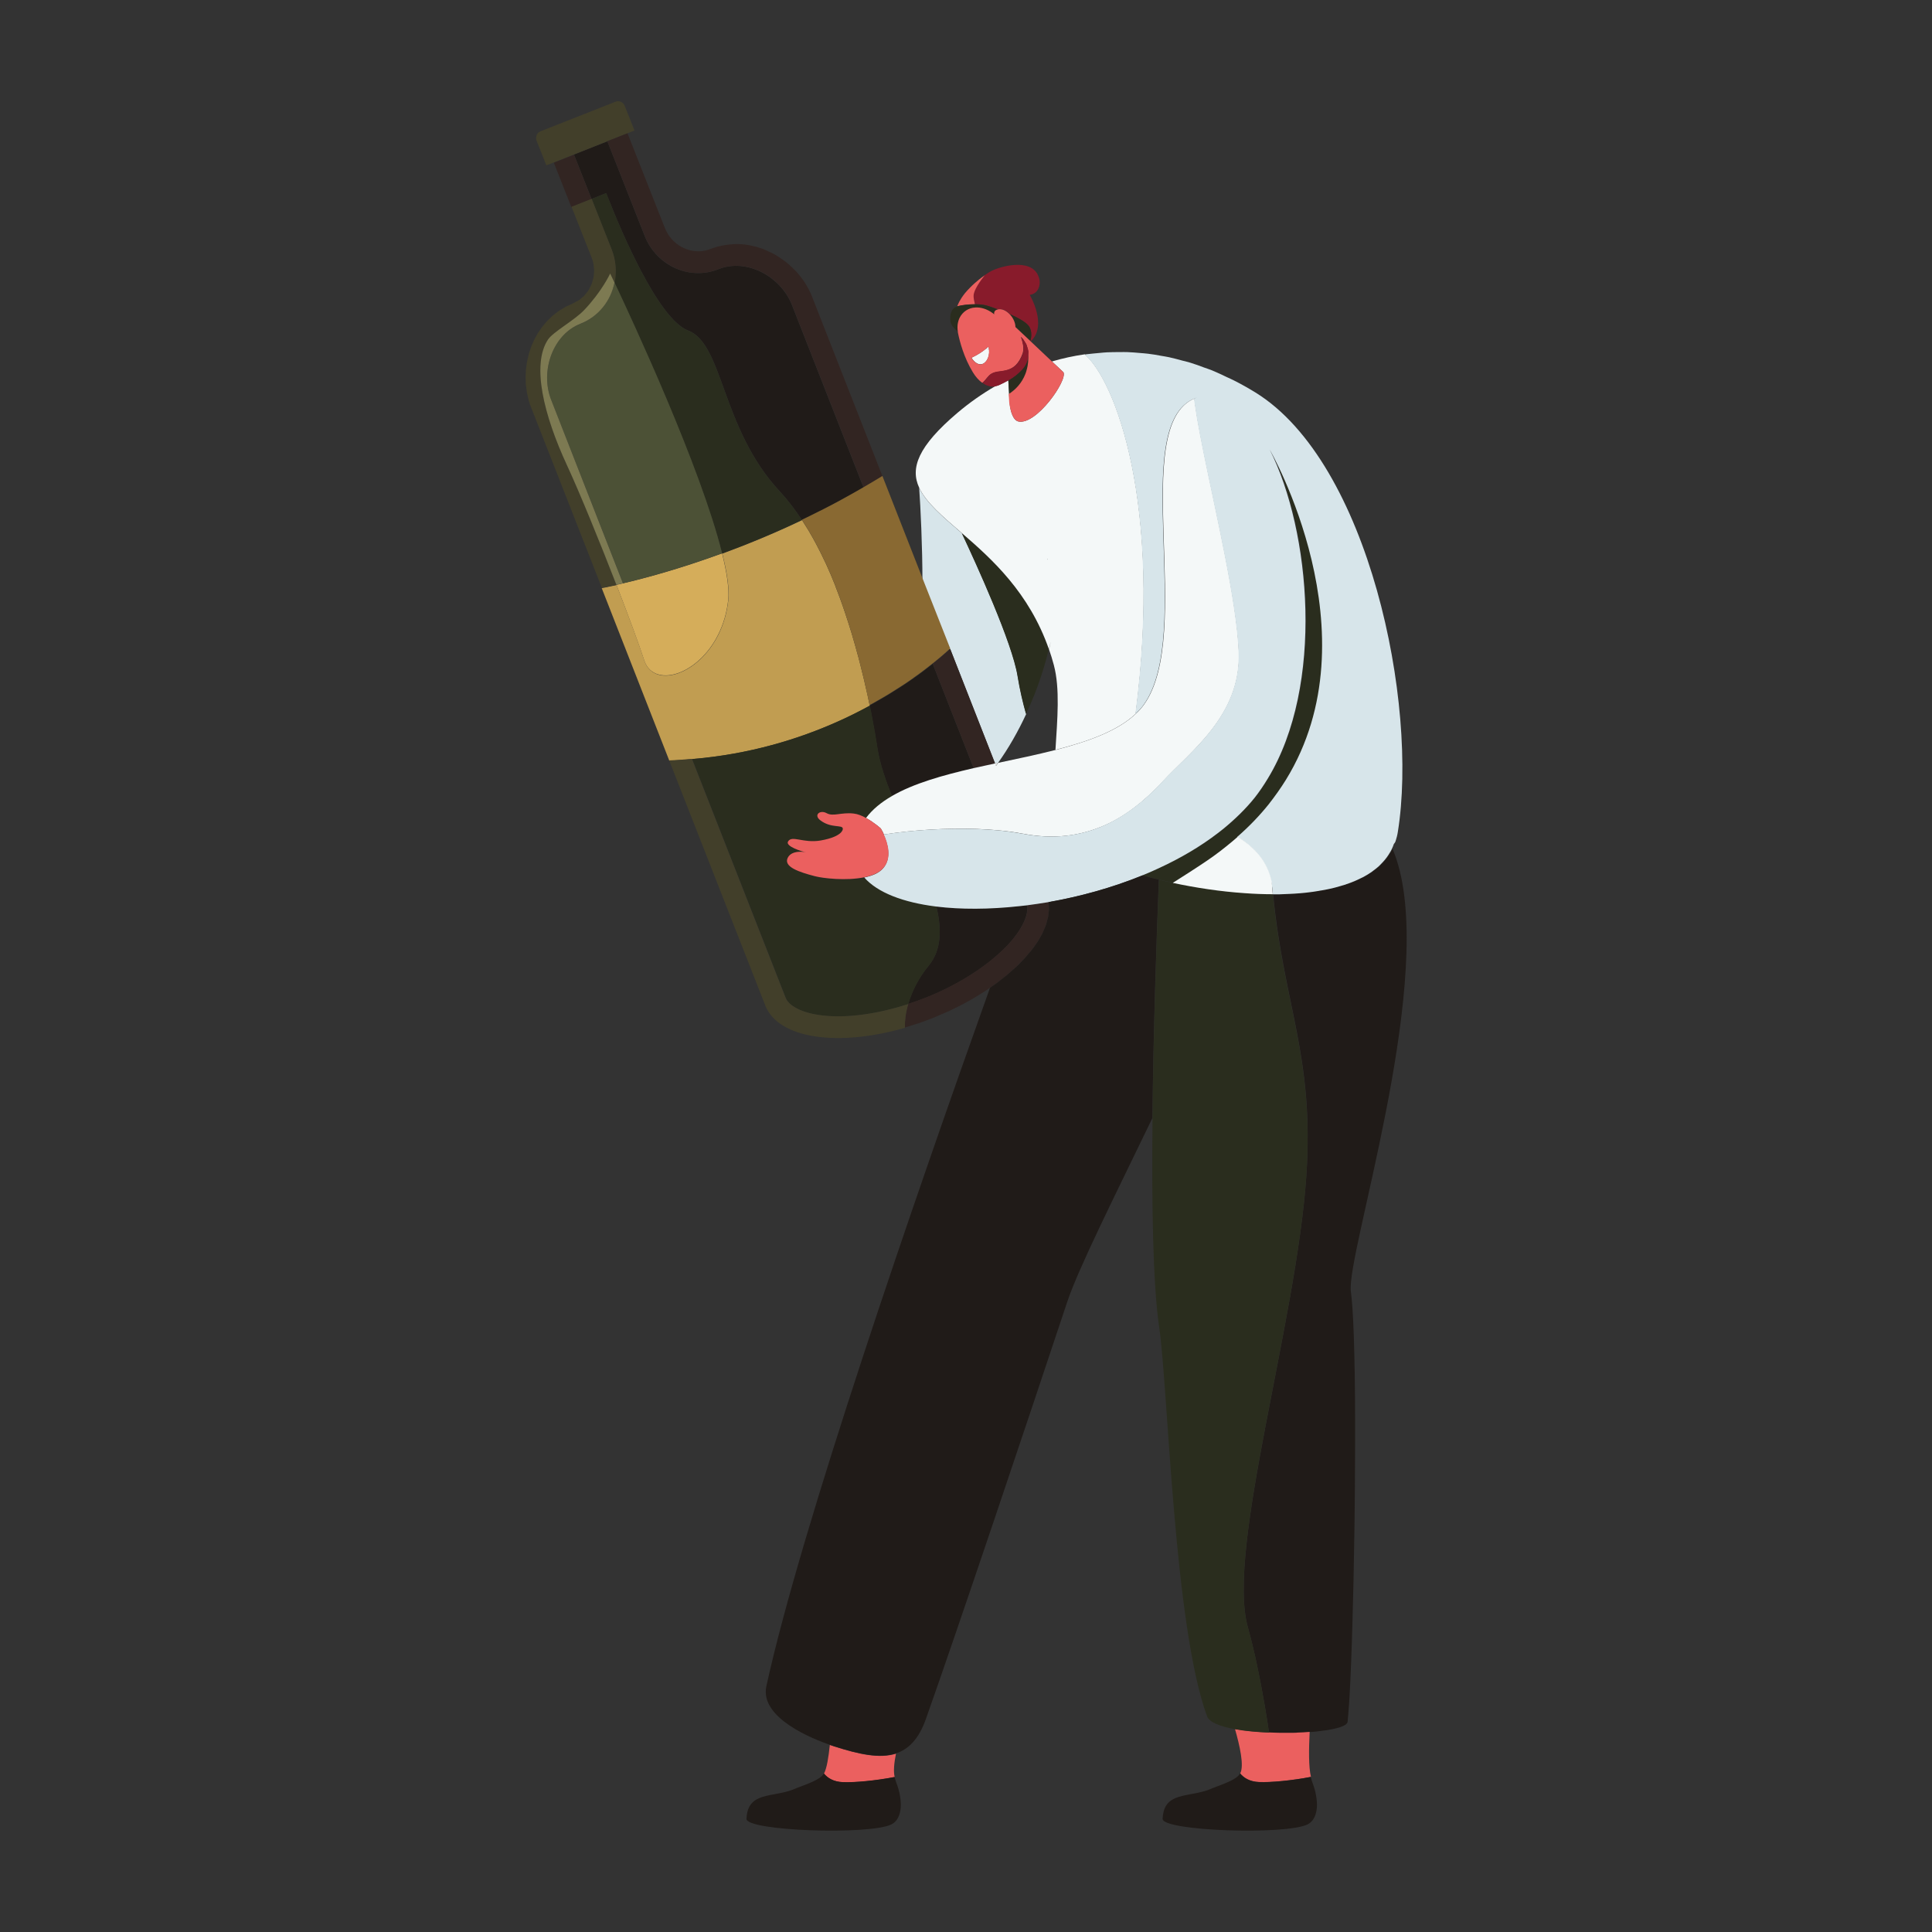 <?xml version="1.0" encoding="utf-8"?>
<!-- Generator: Adobe Illustrator 24.2.0, SVG Export Plug-In . SVG Version: 6.00 Build 0)  -->
<svg version="1.1" id="레이어_1" xmlns="http://www.w3.org/2000/svg" xmlns:xlink="http://www.w3.org/1999/xlink" x="0px"
	 y="0px" viewBox="0 0 165 165" style="enable-background:new 0 0 165 165;" xml:space="preserve">
<rect x="0" y="0" width="165" height="165" fill="#333333" stroke="none"/>
<style type="text/css">
	.st0{fill:#D7E5EA;}
	.st1{fill:#201B18;}
	.st2{fill:#423F2A;}
	.st3{fill:#322522;}
	.st4{fill:#C19D51;}
	.st5{fill:#896932;}
	.st6{fill:#2A2D1E;}
	.st7{fill:#D5AD5A;}
	.st8{fill:#F4F8F8;}
	.st9{fill:#881B2B;}
	.st10{fill:#EB605F;}
	.st11{fill:#4C5136;}
	.st12{fill:#7D7A52;}
</style>
<path class="st0" d="M81.15,55.42l3.83,9.78c0.09-0.02,0.17-0.04,0.26-0.05c0.9-1.26,1.71-2.68,2.4-4.17
	c-0.27-0.97-0.54-2.07-0.72-3.23c-0.45-2.84-3.52-9.56-4.76-12.2c-1.67-1.44-3.07-2.62-3.66-3.89c0.12,1.67,0.28,4.99,0.28,8.04
	l1.68,5.63C80.46,55.33,81.18,55.39,81.15,55.42z"/>
<path class="st1" d="M58.76,28.22c3.04,1.16,2.81,8.35,7.85,13.76c0.67,0.72,1.29,1.54,1.87,2.42c0.02-0.01,0.04-0.02,0.06-0.03
	c0.49-0.23,0.99-0.48,1.48-0.73c0.11-0.06,0.22-0.11,0.34-0.17c0.47-0.24,0.94-0.49,1.41-0.74c0.05-0.03,0.09-0.05,0.14-0.08
	c0.51-0.27,1.01-0.56,1.52-0.85c0.1-0.06,0.21-0.12,0.31-0.18l-6.11-15.58c-0.5-1.27-1.58-2.37-2.88-2.93
	c-1.15-0.49-2.35-0.54-3.39-0.12c-1.17,0.47-2.46,0.44-3.63-0.06c-1.21-0.52-2.18-1.53-2.66-2.75l-3.2-8.11l-2.85,1.13l1.5,3.79
	l1.25-0.5C51.78,16.48,55.72,27.06,58.76,28.22z"/>
<path class="st1" d="M87.71,77.32c-0.21,0.03-0.43,0.05-0.64,0.07c-2.55,0.28-4.99,0.29-7.1,0.03c0.47,1.97,0.43,3.71-0.65,5.03
	c-0.88,1.07-1.45,2.21-1.76,3.3c0.48-0.15,0.95-0.32,1.43-0.51l0.06-0.02c2.69-1.07,5.1-2.59,6.72-4.21
	c0.12-0.12,0.25-0.25,0.37-0.37C87.29,79.36,87.86,78.15,87.71,77.32z"/>
<path class="st1" d="M79.66,56.7c-0.1,0.08-0.21,0.17-0.33,0.26c-0.15,0.12-0.31,0.24-0.48,0.37c-0.15,0.11-0.3,0.22-0.46,0.34
	c-0.12,0.08-0.23,0.17-0.35,0.25c-0.07,0.05-0.15,0.1-0.22,0.15c-0.18,0.12-0.36,0.24-0.54,0.37c-0.21,0.14-0.44,0.29-0.67,0.43
	c-0.2,0.13-0.41,0.26-0.62,0.39c-0.25,0.15-0.5,0.3-0.76,0.45c-0.23,0.13-0.45,0.26-0.7,0.4c-0.09,0.05-0.17,0.1-0.26,0.15
	c0,0,0-0.01,0-0.01c0,0,0,0,0,0c0.06,0.27,0.1,0.53,0.16,0.8c0.2,1.03,0.37,2,0.5,2.86c0.2,1.26,0.66,2.64,1.24,4.07
	c1.86-1.07,4.34-1.77,6.98-2.38L79.66,56.7z"/>
<path class="st2" d="M49.03,13.19l2.85-1.13l0,0l1.72-0.68l0.59-0.23l-0.84-2.12c-0.12-0.31-0.48-0.47-0.79-0.34l-6.39,2.52
	c-0.04,0.01-0.06,0.04-0.1,0.06c-0.04,0.02-0.08,0.04-0.11,0.07c-0.02,0.02-0.03,0.05-0.05,0.07c-0.03,0.04-0.06,0.08-0.08,0.12
	c-0.01,0.03-0.02,0.07-0.02,0.11c-0.01,0.04-0.03,0.08-0.03,0.12c0,0.08,0.01,0.16,0.04,0.24l0.84,2.12l0.65-0.25L49.03,13.19
	L49.03,13.19z"/>
<rect x="47.99" y="13.39" transform="matrix(0.93 -0.367 0.367 0.93 -2.246 19.053)" class="st3" width="1.85" height="4.08"/>
<path class="st3" d="M55.08,20.17c0.48,1.23,1.46,2.23,2.66,2.75c1.17,0.51,2.46,0.53,3.63,0.06c1.04-0.41,2.24-0.37,3.39,0.12
	c1.3,0.56,2.38,1.66,2.88,2.93l6.11,15.58c0.02-0.01,0.04-0.02,0.05-0.03c0.52-0.3,1.04-0.61,1.56-0.93l0,0l0,0l0,0l-6-15.3
	c-0.33-0.84-0.83-1.6-1.44-2.25c-0.02-0.02-0.04-0.04-0.06-0.05c-0.15-0.16-0.31-0.3-0.47-0.45c-0.25-0.22-0.52-0.42-0.8-0.6
	c-0.07-0.05-0.14-0.1-0.22-0.15c-0.34-0.2-0.69-0.37-1.05-0.52c-0.04-0.02-0.09-0.04-0.13-0.06c-0.09-0.04-0.19-0.06-0.29-0.09
	c-0.11-0.04-0.22-0.08-0.34-0.11c-0.07-0.02-0.15-0.03-0.22-0.05c-0.14-0.03-0.27-0.07-0.41-0.09c-0.41-0.07-0.82-0.1-1.23-0.08
	c-0.02,0-0.04,0-0.07,0c-0.16,0.01-0.32,0.03-0.49,0.05c-0.06,0.01-0.11,0.01-0.17,0.02c-0.16,0.02-0.32,0.06-0.49,0.1
	c-0.05,0.01-0.11,0.02-0.16,0.03c-0.21,0.06-0.42,0.13-0.63,0.21c0,0,0,0-0.01,0c0,0,0,0,0,0c-1.35,0.54-2.85-0.05-3.61-1.23
	c-0.11-0.17-0.2-0.35-0.28-0.54l-3.2-8.11l-1.72,0.68L55.08,20.17z"/>
<path class="st3" d="M89.56,77.22c-0.01-0.06,0-0.12-0.01-0.18c-0.62,0.11-1.23,0.2-1.83,0.27c0.15,0.84-0.42,2.05-1.58,3.31
	c-0.11,0.12-0.24,0.25-0.37,0.37c-1.62,1.62-4.03,3.14-6.72,4.21l-0.06,0.02c-0.47,0.19-0.95,0.35-1.43,0.51
	c-0.2,0.71-0.3,1.4-0.29,2.03c0.22-0.06,0.44-0.14,0.67-0.21c0.17-0.05,0.34-0.1,0.51-0.16c0.4-0.14,0.81-0.29,1.22-0.45
	c0.22-0.09,0.43-0.18,0.65-0.28c0.2-0.08,0.4-0.17,0.59-0.25c0.21-0.09,0.4-0.19,0.6-0.29c0.18-0.09,0.37-0.17,0.55-0.27
	c0.2-0.1,0.39-0.21,0.59-0.32c0.17-0.09,0.34-0.18,0.5-0.28c0.2-0.11,0.38-0.23,0.57-0.35c0.15-0.09,0.3-0.18,0.45-0.28
	c0.13-0.09,0.25-0.18,0.38-0.26c0.06-0.04,0.11-0.08,0.17-0.12c0.13-0.09,0.27-0.18,0.4-0.28c0.18-0.13,0.34-0.26,0.51-0.4
	c0.12-0.1,0.25-0.19,0.36-0.28c0.17-0.14,0.32-0.28,0.47-0.42c0.11-0.09,0.22-0.19,0.32-0.28c0.16-0.15,0.29-0.3,0.44-0.44
	c0.09-0.09,0.18-0.18,0.26-0.27c0.14-0.15,0.27-0.31,0.39-0.46c0.07-0.09,0.15-0.17,0.22-0.25c0.12-0.16,0.23-0.32,0.34-0.47
	c0.06-0.08,0.12-0.16,0.18-0.25c0.1-0.16,0.18-0.31,0.27-0.46c0.05-0.08,0.1-0.17,0.14-0.25c0.08-0.15,0.13-0.3,0.19-0.45
	c0.04-0.09,0.08-0.18,0.11-0.26c0.05-0.15,0.08-0.29,0.12-0.44c0.02-0.08,0.05-0.17,0.07-0.25c0.03-0.15,0.04-0.29,0.05-0.43
	c0.01-0.08,0.02-0.16,0.03-0.24C89.59,77.51,89.57,77.36,89.56,77.22z"/>
<path class="st3" d="M81.15,55.42c0,0-0.01,0.01-0.01,0.01c-0.03,0.02-0.06,0.05-0.1,0.09c-0.05,0.05-0.11,0.1-0.19,0.17
	c-0.05,0.05-0.12,0.11-0.19,0.17c-0.09,0.08-0.18,0.16-0.29,0.25c-0.08,0.07-0.18,0.15-0.28,0.23c-0.12,0.1-0.25,0.2-0.39,0.32
	c-0.01,0.01-0.03,0.02-0.04,0.03l3.49,8.9c0.6-0.14,1.21-0.27,1.83-0.4L81.15,55.42L81.15,55.42L81.15,55.42z"/>
<path class="st4" d="M74.27,60.22c-0.11-0.56-0.24-1.14-0.38-1.73c-0.03-0.15-0.07-0.3-0.1-0.44c-0.11-0.47-0.23-0.94-0.35-1.42
	c-0.04-0.17-0.08-0.33-0.13-0.5c-0.17-0.62-0.34-1.25-0.53-1.88c0-0.01-0.01-0.03-0.01-0.04c-0.18-0.61-0.38-1.21-0.58-1.82
	c-0.06-0.17-0.12-0.34-0.17-0.5c-0.17-0.5-0.35-0.99-0.54-1.48c-0.06-0.14-0.11-0.29-0.16-0.43c-0.24-0.61-0.5-1.22-0.77-1.81
	c-0.04-0.09-0.09-0.18-0.13-0.27c-0.23-0.5-0.48-0.98-0.73-1.46c-0.08-0.15-0.17-0.31-0.25-0.46c-0.26-0.47-0.53-0.92-0.81-1.35
	c-0.04-0.07-0.09-0.14-0.13-0.21c-2.41,1.15-4.72,2.09-6.81,2.86c0.41,1.66,0.62,3.05,0.51,3.99c-0.49,4.45-3.94,6.88-5.92,6.36
	c-0.57-0.15-1.03-0.54-1.25-1.21c-0.41-1.28-1.32-3.73-2.37-6.45c-0.82,0.18-1.27,0.26-1.27,0.26l5.77,14.73
	c0.66-0.02,1.3-0.07,1.94-0.13c0.61-0.05,1.21-0.11,1.8-0.19c4.71-0.62,8.73-2.04,11.92-3.61c0.51-0.25,0.99-0.5,1.46-0.76
	C74.27,60.24,74.27,60.23,74.27,60.22z"/>
<path class="st5" d="M78.79,49.4l-3.43-8.75l0,0c-0.52,0.32-1.04,0.63-1.56,0.93c-0.02,0.01-0.04,0.02-0.05,0.03
	c-0.1,0.06-0.21,0.12-0.31,0.18c-0.51,0.29-1.02,0.58-1.52,0.85c-0.05,0.03-0.09,0.05-0.14,0.08c-0.47,0.26-0.94,0.5-1.41,0.74
	c-0.11,0.06-0.22,0.12-0.34,0.17c-0.5,0.25-0.99,0.5-1.48,0.73c-0.02,0.01-0.04,0.02-0.06,0.03c0.04,0.07,0.08,0.14,0.13,0.21
	c0.28,0.44,0.55,0.89,0.81,1.35c0.08,0.15,0.17,0.3,0.25,0.46c0.25,0.48,0.5,0.96,0.73,1.46c0.04,0.09,0.09,0.18,0.13,0.27
	c0.27,0.59,0.53,1.2,0.77,1.81c0.06,0.14,0.11,0.29,0.16,0.43c0.19,0.49,0.37,0.98,0.54,1.48c0.06,0.17,0.12,0.34,0.17,0.5
	c0.2,0.61,0.4,1.21,0.58,1.82c0,0.01,0.01,0.03,0.01,0.04c0.19,0.63,0.36,1.26,0.53,1.88c0.04,0.17,0.09,0.33,0.13,0.5
	c0.12,0.48,0.24,0.95,0.35,1.42c0.03,0.15,0.07,0.3,0.1,0.44c0.14,0.59,0.26,1.17,0.38,1.73c0,0.01,0,0.02,0.01,0.02
	c0.08-0.05,0.18-0.09,0.26-0.14c0.24-0.13,0.47-0.27,0.7-0.4c0.26-0.15,0.52-0.3,0.76-0.45c0.21-0.13,0.42-0.26,0.62-0.39
	c0.23-0.15,0.46-0.29,0.67-0.43c0.19-0.13,0.37-0.25,0.54-0.37c0.08-0.05,0.15-0.11,0.22-0.16c0.12-0.08,0.24-0.17,0.35-0.25
	c0.16-0.11,0.31-0.23,0.46-0.34c0.17-0.13,0.33-0.25,0.48-0.37c0.11-0.09,0.22-0.18,0.33-0.26c0.01-0.01,0.03-0.02,0.04-0.03
	c0.14-0.11,0.27-0.22,0.39-0.32c0.09-0.08,0.19-0.16,0.28-0.23c0.11-0.09,0.2-0.18,0.29-0.25c0.06-0.06,0.13-0.12,0.19-0.17
	c0.08-0.07,0.14-0.12,0.19-0.17c0.03-0.03,0.08-0.07,0.1-0.09c0.01-0.01,0.01-0.01,0.01-0.01L78.79,49.4z"/>
<path class="st6" d="M52.48,24.14c1.52,3.21,7.37,15.81,9.19,23.13c2.09-0.77,4.4-1.71,6.81-2.86c-0.58-0.88-1.2-1.7-1.87-2.42
	c-5.04-5.41-4.81-12.6-7.85-13.76c-3.04-1.16-6.98-11.74-6.98-11.74l-1.25,0.5l1.71,4.32C52.6,22.24,52.67,23.22,52.48,24.14z"/>
<path class="st6" d="M79.97,77.42c-2.79-0.35-4.99-1.18-6.13-2.48c-1.54,0.32-3.54,0.09-4.22-0.09c-1.36-0.36-2.69-0.8-2.33-1.56
	c0.36-0.76,1.59-0.48,1.59-0.48c-0.37-0.07-1.8-0.51-1.56-0.92c0.33-0.57,1.3,0.17,2.79-0.09c0.97-0.17,1.49-0.43,1.72-0.67
	c0.13-0.12,0.18-0.24,0.17-0.34c-0.02-0.37-1.01,0-1.94-0.73c-0.57-0.45,0-0.9,0.56-0.59s1.22-0.09,2.31,0.03
	c0.35,0.04,0.71,0.19,1.04,0.37c0.55-0.74,1.31-1.35,2.22-1.88c-0.58-1.43-1.05-2.81-1.24-4.07c-0.13-0.86-0.3-1.83-0.5-2.86
	c-0.05-0.26-0.1-0.52-0.16-0.8c-0.47,0.25-0.95,0.51-1.46,0.76c-3.19,1.57-7.21,3-11.92,3.61c-0.59,0.08-1.19,0.14-1.8,0.19
	l7.99,20.38c0.14,0.36,0.47,0.67,0.97,0.93c0.65,0.34,1.54,0.56,2.59,0.64c2,0.15,4.46-0.22,6.92-1.02c0.31-1.09,0.88-2.23,1.76-3.3
	C80.4,81.13,80.44,79.38,79.97,77.42z"/>
<path class="st2" d="M70.64,86.76c-1.05-0.08-1.95-0.3-2.59-0.64c-0.5-0.26-0.83-0.57-0.97-0.93l-7.99-20.38
	c-0.64,0.05-1.28,0.11-1.94,0.13l8.21,20.94c1.12,2.83,6.2,3.55,11.92,1.9c-0.01-0.63,0.08-1.32,0.29-2.03
	C75.1,86.55,72.65,86.92,70.64,86.76z"/>
<path class="st2" d="M52.65,49.95c-1.42-3.67-3.11-7.82-4.23-10.23c-1.95-4.21-3.04-8.56-1.61-10.71c0.44-0.66,2.24-1.62,3.08-2.51
	c1.54-1.62,2.23-3.13,2.23-3.13s0.14,0.28,0.37,0.77c0.19-0.92,0.12-1.9-0.25-2.84l-1.71-4.32l-1.72,0.68l1.71,4.32
	c0.08,0.19,0.13,0.39,0.17,0.59c0.01,0.07,0.01,0.14,0.02,0.2c0.02,0.13,0.03,0.26,0.03,0.39c0,0.07-0.02,0.14-0.02,0.21
	c-0.01,0.13-0.01,0.25-0.04,0.37c-0.02,0.08-0.05,0.15-0.07,0.23c-0.03,0.11-0.06,0.23-0.1,0.33c-0.03,0.08-0.08,0.15-0.11,0.22
	c-0.05,0.1-0.09,0.2-0.15,0.29c-0.05,0.07-0.11,0.14-0.16,0.2c-0.07,0.08-0.12,0.17-0.2,0.25c-0.06,0.07-0.14,0.12-0.21,0.18
	c-0.08,0.07-0.15,0.14-0.24,0.2c-0.08,0.05-0.17,0.09-0.25,0.13c-0.09,0.05-0.18,0.11-0.28,0.15c0,0-0.01,0-0.01,0.01
	c-0.12,0.05-0.23,0.1-0.34,0.16c-0.09,0.04-0.19,0.08-0.28,0.13c-0.1,0.06-0.2,0.12-0.3,0.18c-0.09,0.05-0.18,0.1-0.26,0.16
	c-0.1,0.07-0.18,0.14-0.28,0.21c-0.08,0.06-0.16,0.12-0.24,0.19c-0.09,0.08-0.17,0.16-0.25,0.24c-0.07,0.07-0.15,0.14-0.22,0.21
	c-0.08,0.09-0.15,0.18-0.23,0.27c-0.06,0.08-0.13,0.15-0.19,0.23c-0.07,0.09-0.14,0.2-0.2,0.29c-0.06,0.08-0.11,0.16-0.17,0.24
	c-0.06,0.1-0.12,0.21-0.17,0.31c-0.05,0.09-0.1,0.17-0.14,0.26c-0.05,0.11-0.1,0.22-0.15,0.34c-0.04,0.09-0.08,0.18-0.12,0.27
	c-0.04,0.11-0.08,0.23-0.11,0.34c-0.03,0.1-0.07,0.19-0.09,0.29c-0.03,0.11-0.05,0.23-0.08,0.34c-0.02,0.1-0.05,0.2-0.07,0.3
	c-0.02,0.12-0.03,0.24-0.05,0.35c-0.01,0.1-0.03,0.2-0.04,0.3c-0.01,0.12-0.01,0.25-0.02,0.37c0,0.1-0.01,0.19-0.01,0.29
	c0,0.12,0.01,0.24,0.01,0.36c0,0.1,0,0.2,0.01,0.3c0.01,0.11,0.03,0.23,0.05,0.34c0.01,0.11,0.02,0.21,0.04,0.32
	c0.02,0.13,0.06,0.26,0.09,0.39c0.02,0.09,0.04,0.18,0.06,0.27c0.06,0.22,0.13,0.43,0.22,0.64l11.41,29.11l-5.39-13.75
	C51.37,50.21,51.83,50.13,52.65,49.95z"/>
<path class="st7" d="M61.67,47.26c-3.66,1.34-6.66,2.14-8.46,2.56c-0.2,0.05-0.39,0.09-0.56,0.13c1.05,2.72,1.96,5.18,2.37,6.45
	c0.22,0.67,0.67,1.06,1.25,1.21c1.98,0.53,5.43-1.9,5.92-6.36C62.29,50.32,62.08,48.92,61.67,47.26z"/>
<path class="st6" d="M88.25,59.55c0.04-0.11,0.09-0.22,0.13-0.32c0.39-1,0.72-2.01,0.99-2.99c0.03-0.11,0.05-0.21,0.08-0.32
	c0.04-0.16,0.08-0.32,0.11-0.48c-1.69-4.84-4.85-7.69-7.42-9.9c1.24,2.64,4.31,9.36,4.76,12.2c0.19,1.16,0.45,2.27,0.72,3.23
	c0.03-0.06,0.05-0.12,0.08-0.18C87.91,60.38,88.09,59.97,88.25,59.55z"/>
<path class="st8" d="M92.64,30.26c-0.96,0.14-1.89,0.34-2.8,0.61l0.98,0.92c0.37,0.68-2.29,4.5-3.82,4.21
	c-0.45-0.08-0.71-0.78-0.78-1.65l-0.11-1.87c-0.23,0.13-0.48,0.26-0.79,0.4c-0.11,0.05-0.22,0.08-0.32,0.1
	c-1.15,0.67-2.23,1.43-3.22,2.27c-3.4,2.88-4.05,4.73-3.28,6.4c0.59,1.27,1.99,2.45,3.66,3.89c2.57,2.22,5.73,5.07,7.42,9.9
	c0.05-0.22,0.11-0.44,0.16-0.66c-0.05,0.23-0.09,0.45-0.15,0.68c0.15,0.43,0.29,0.87,0.41,1.33c0.54,2.01,0.3,4.65,0.14,7.25
	c2.82-0.72,5.31-1.62,6.85-3.08C99.3,43.07,95.25,32.46,92.64,30.26z M89.43,47.71c0.01,0,0.01,0.01,0.02,0.01
	c0.01,0.04,0.03,0.07,0.04,0.11C89.47,47.79,89.45,47.75,89.43,47.71z"/>
<path class="st1" d="M115.7,117.42c-0.02-1.22-0.05-2.34-0.08-3.34c-0.06-1.66-0.14-2.97-0.25-3.77c-0.03-0.21-0.02-0.53,0.02-0.92
	c0.57-5.52,7.47-27.66,3.54-36.89c-0.01,0.01-0.02,0.03-0.02,0.04c-0.04,0.08-0.09,0.17-0.14,0.25c-0.08,0.14-0.17,0.27-0.26,0.4
	c-0.06,0.08-0.11,0.15-0.18,0.23c-0.11,0.13-0.22,0.25-0.34,0.37c-0.06,0.06-0.12,0.13-0.19,0.19c-0.15,0.14-0.31,0.26-0.48,0.38
	c-0.05,0.03-0.09,0.07-0.13,0.1c-0.22,0.15-0.45,0.29-0.69,0.42c-0.07,0.04-0.14,0.07-0.21,0.1c-0.18,0.09-0.37,0.18-0.56,0.26
	c-0.1,0.04-0.2,0.08-0.3,0.12c-0.18,0.07-0.36,0.13-0.54,0.19c-0.11,0.04-0.22,0.07-0.34,0.1c-0.19,0.06-0.38,0.11-0.58,0.16
	c-0.11,0.03-0.23,0.06-0.34,0.08c-0.22,0.05-0.44,0.09-0.67,0.13c-0.1,0.02-0.19,0.04-0.29,0.05c-0.33,0.05-0.66,0.1-1,0.14
	c-0.06,0.01-0.12,0.01-0.18,0.02c-0.28,0.03-0.57,0.05-0.86,0.07c-0.13,0.01-0.26,0.01-0.39,0.02c-0.23,0.01-0.46,0.02-0.7,0.03
	c-0.14,0-0.29,0.01-0.43,0.01c-0.11,0-0.22,0-0.33,0c-0.02,0-0.03,0-0.05,0c0.93,9.54,3.52,13.83,2.84,24.01
	c-0.83,12.56-6.85,31.94-5,38.59c0.57,2.06,1.05,4.41,1.44,6.67c0.14,0.79,0.26,1.58,0.37,2.34c0.2,0.01,0.39,0.01,0.59,0.02
	c0.01,0,0.02,0,0.02,0c0.19,0,0.38,0.01,0.57,0.01c0.01,0,0.02,0,0.03,0c0.19,0,0.37,0,0.56,0c0.01,0,0.03,0,0.04,0
	c0.19,0,0.37-0.01,0.55-0.01c0.01,0,0.02,0,0.02,0c0.37-0.01,0.73-0.03,1.07-0.06c0.37-0.03,0.73-0.06,1.06-0.11
	c0.02,0,0.04-0.01,0.06-0.01c0.13-0.02,0.26-0.04,0.38-0.05c0.04-0.01,0.08-0.01,0.12-0.02c0.1-0.02,0.19-0.03,0.28-0.05
	c0.05-0.01,0.09-0.02,0.13-0.03c0.08-0.02,0.15-0.03,0.22-0.05c0.04-0.01,0.09-0.02,0.13-0.03c0.06-0.02,0.12-0.04,0.18-0.05
	c0.04-0.01,0.08-0.03,0.11-0.04c0.05-0.02,0.1-0.04,0.15-0.06c0.03-0.01,0.06-0.03,0.09-0.04c0.04-0.02,0.08-0.04,0.11-0.06
	c0.02-0.01,0.05-0.03,0.07-0.04c0.03-0.02,0.06-0.05,0.08-0.08c0.01-0.01,0.03-0.03,0.04-0.04c0.03-0.04,0.04-0.08,0.05-0.12
	c0,0,0,0,0,0c0.04-0.39,0.08-0.88,0.12-1.46c0.01-0.19,0.03-0.4,0.04-0.61c0.05-0.85,0.1-1.84,0.14-2.95s0.09-2.32,0.12-3.62
	c0.06-2.16,0.12-4.53,0.15-6.96c0.02-0.97,0.03-1.95,0.04-2.94c0.01-0.98,0.02-1.96,0.02-2.93c0.01-0.97,0.01-1.93,0.01-2.86
	c0-0.47,0-0.93,0-1.39C115.73,119.95,115.72,118.64,115.7,117.42z"/>
<path class="st6" d="M109.87,66.58c7.69-12.48-1.38-28.2-1.38-28.2l0,0c3.52,6.96,4.66,20.15-0.16,28.08
	c-0.35,0.58-0.72,1.13-1.13,1.65c-0.77,0.96-1.68,1.84-2.68,2.66c-0.14,0.11-0.28,0.22-0.42,0.33c-1.52,1.17-3.24,2.18-5.09,3.03
	c-0.47,0.22-0.94,0.42-1.42,0.62c0.1,0.03,0.19,0.05,0.29,0.08c0.16,0.04,0.31,0.08,0.47,0.13c0.19,0.05,0.38,0.1,0.57,0.14
	c0.02,0,0.04,0.01,0.06,0.02c0.14,0.03,0.29,0.07,0.43,0.1c0.19,0.04,0.39,0.09,0.58,0.13c0.06,0.01,0.12,0.03,0.18,0.04
	c0,0,0,0,0,0c0.87-0.55,1.85-1.17,2.93-1.9c0.76-0.52,1.46-1.06,2.12-1.61c0.17-0.14,0.33-0.28,0.5-0.43
	c1.01-0.89,1.91-1.82,2.68-2.78C108.94,67.99,109.43,67.3,109.87,66.58"/>
<path class="st8" d="M85.24,65.14c-0.09,0.02-0.17,0.04-0.26,0.05l0.08,0.2C85.12,65.31,85.18,65.22,85.24,65.14z"/>
<path class="st8" d="M104.59,47.25c-0.93-4.73-2.11-9.76-2.52-12.71c-0.03-0.18-0.04-0.35-0.06-0.51
	c-5.64,2.37,0.06,20.08-4.32,26.16c-0.2,0.28-0.44,0.54-0.7,0.78c-1.53,1.45-4.02,2.35-6.85,3.08c-1.57,0.4-3.24,0.75-4.89,1.1
	c-0.06,0.08-0.12,0.17-0.18,0.25l-0.08-0.2c-0.61,0.13-1.22,0.27-1.83,0.4c-2.65,0.61-5.13,1.31-6.98,2.38
	c-0.91,0.53-1.67,1.14-2.22,1.88c0.7,0.38,1.27,0.9,1.27,0.9s0.07,0.12,0.17,0.31c0.03,0.06,0.06,0.12,0.09,0.2
	c0.64-0.1,1.32-0.19,2.01-0.26c2.58-0.27,5.39-0.32,7.74-0.1c0.75,0.07,1.46,0.16,2.1,0.29c0.01,0,0.02,0,0.03,0
	c0.65,0.13,1.28,0.2,1.88,0.23c0.61,0.03,1.2,0.01,1.76-0.05c1.23-0.13,2.35-0.46,3.37-0.91c1.17-0.52,2.19-1.22,3.09-1.97
	c0.44-0.37,0.85-0.75,1.23-1.13c0.19-0.19,0.38-0.38,0.55-0.57c2.42-2.63,6.74-5.68,6.56-11.08
	C105.73,53.51,105.22,50.45,104.59,47.25z"/>
<path class="st9" d="M83.26,25.98c0.36,0,0.72,0.03,1.04,0.12c0.23,0.07,0.56,0.18,0.93,0.32c0.03-0.01,0.06-0.02,0.1-0.02
	c0.33-0.03,0.66,0.16,0.93,0.44c0.67,0.3,1.3,0.64,1.57,0.97c0.26,0.31,0.31,0.82,0.17,1.31l0.03,0.03
	c1.47-1.37-0.09-3.97-0.09-3.97c0.78-0.09,0.91-0.89,0.84-1.26c-0.36-1.94-3.09-1.25-4-0.83c-0.21,0.09-0.45,0.25-0.7,0.42
	c-0.37,0.47-0.94,1.27-0.95,1.75C83.14,25.42,83.19,25.68,83.26,25.98z"/>
<path class="st10" d="M83.26,25.98c-0.07-0.3-0.12-0.56-0.11-0.72c0-0.48,0.58-1.28,0.95-1.75c-0.17,0.12-0.34,0.24-0.51,0.38
	c-0.05,0.04-0.1,0.08-0.14,0.12c-0.15,0.12-0.29,0.25-0.43,0.38c-0.05,0.05-0.1,0.1-0.15,0.15c-0.17,0.17-0.33,0.34-0.46,0.5
	c-0.11,0.14-0.21,0.28-0.29,0.4c-0.16,0.25-0.27,0.46-0.34,0.64c-0.01,0.03-0.02,0.05-0.02,0.08c0,0,0.01-0.01,0.01-0.01
	C82.1,26.06,82.67,25.98,83.26,25.98z"/>
<path class="st6" d="M86.73,27.92l1.27,1.19c0.14-0.49,0.09-1-0.17-1.31c-0.27-0.33-0.9-0.67-1.57-0.97
	C86.54,27.15,86.73,27.56,86.73,27.92z"/>
<path class="st6" d="M85.23,26.43c-0.37-0.14-0.71-0.25-0.93-0.32c-0.31-0.1-0.67-0.12-1.04-0.12c-0.58,0-1.16,0.08-1.51,0.18
	c0,0-0.01,0.01-0.01,0.01c-0.55,0.16-0.63,0.78-0.57,1.26c0.06,0.48,0.63,0.86,0.63,0.86c0,0,0.01,0.01,0.01,0.01
	c-0.06-0.44,0-0.83,0.16-1.16c0.26-0.51,0.74-0.84,1.35-0.87c0.45-0.02,0.96,0.11,1.48,0.49l0.12,0.1
	C84.89,26.66,84.96,26.49,85.23,26.43z"/>
<path class="st6" d="M87.31,31.55c-0.18,0.19-0.36,0.35-0.53,0.49c-0.2,0.16-0.42,0.31-0.66,0.44l0.07,1.18
	c0.59-0.37,1.11-0.94,1.42-1.71c0.04-0.11,0.07-0.21,0.1-0.31c0.15-0.51,0.17-0.97,0.14-1.36C87.81,30.74,87.64,31.19,87.31,31.55z"
	/>
<path class="st8" d="M82.97,30.55c0,0,0.32,0.58,0.79,0.56c0.41-0.01,0.77-0.56,0.72-1.23c-0.08-0.04-0.17-0.08-0.25-0.12
	C83.99,29.96,83.58,30.27,82.97,30.55z"/>
<path class="st8" d="M84.22,29.77c0.08,0.04,0.17,0.08,0.25,0.12c-0.01-0.1-0.02-0.19-0.05-0.29C84.42,29.6,84.34,29.67,84.22,29.77
	z"/>
<g>
	<path class="st0" d="M118.92,72.5c3.93,9.23-2.96,31.37-3.54,36.89C115.96,103.87,122.85,81.73,118.92,72.5z"/>
	<path class="st0" d="M119.19,71.83c0.08-0.25,0.15-0.51,0.19-0.78c1.76-10.95-2.46-31.54-12.16-37.53
		c-0.62-0.38-1.24-0.73-1.86-1.04c-0.19-0.1-0.39-0.18-0.58-0.27c-0.42-0.2-0.85-0.41-1.27-0.58c-0.22-0.09-0.45-0.16-0.67-0.24
		c-0.39-0.15-0.78-0.29-1.17-0.41c-0.23-0.07-0.45-0.12-0.68-0.18c-0.38-0.1-0.76-0.21-1.14-0.29c-0.22-0.05-0.45-0.08-0.67-0.12
		c-0.38-0.07-0.76-0.14-1.13-0.18c-0.22-0.03-0.43-0.04-0.65-0.06c-0.38-0.03-0.75-0.07-1.13-0.08c-0.21-0.01-0.42,0-0.62,0
		c-0.37,0-0.75,0-1.12,0.02c-0.2,0.01-0.4,0.03-0.6,0.05c-0.37,0.03-0.74,0.07-1.1,0.11c-0.07,0.01-0.13,0.02-0.2,0.03
		c2.6,2.2,6.66,12.81,4.33,30.71c0.26-0.25,0.5-0.5,0.7-0.78c4.39-6.09-1.32-23.8,4.32-26.16c0,0,0-0.01,0-0.01
		c0.08-0.03,0.16-0.06,0.24-0.09c-0.08,0.03-0.16,0.07-0.24,0.1c0.02,0.16,0.03,0.33,0.06,0.51c0.41,2.95,1.59,7.98,2.52,12.71
		c0.63,3.2,1.14,6.27,1.22,8.45c0.18,5.4-4.14,8.46-6.56,11.08c-0.18,0.19-0.36,0.38-0.55,0.57c-0.38,0.38-0.79,0.77-1.23,1.13
		c-0.9,0.75-1.92,1.44-3.09,1.97c-1.01,0.45-2.13,0.78-3.37,0.91c-0.56,0.06-1.15,0.08-1.76,0.05c-0.6-0.03-1.23-0.1-1.88-0.23
		c-0.01,0-0.02,0-0.03,0c-0.64-0.12-1.35-0.22-2.1-0.29c-2.36-0.21-5.17-0.17-7.74,0.1c-0.69,0.07-1.36,0.16-2.01,0.26
		c0.33,0.72,0.75,2.04-0.08,2.93c-0.35,0.38-0.92,0.61-1.57,0.74c1.14,1.3,3.34,2.13,6.13,2.48c2.11,0.26,4.54,0.25,7.1-0.03
		c0.21-0.02,0.43-0.05,0.64-0.07c0.61-0.08,1.22-0.17,1.83-0.27c0-0.01,0-0.03,0-0.04c0,0.01,0,0.03,0,0.04
		c2.7-0.47,5.45-1.23,8.03-2.28c-0.08-0.02-0.16-0.05-0.25-0.07c0.08,0.02,0.17,0.05,0.25,0.07c0.48-0.2,0.96-0.4,1.42-0.62
		c1.85-0.85,3.57-1.86,5.09-3.03c0.14-0.11,0.28-0.22,0.42-0.33c1-0.82,1.91-1.7,2.68-2.66c0.41-0.52,0.78-1.07,1.13-1.65
		c4.82-7.93,3.67-21.12,0.16-28.08l0,0c0,0,9.07,15.72,1.38,28.2c0,0,0,0,0,0c-0.44,0.71-0.93,1.4-1.47,2.09
		c-0.77,0.96-1.66,1.89-2.68,2.78c1.4,0.89,2.52,2.03,2.9,3.85c0.07,0.33,0.12,0.68,0.14,1.06c0.11,0,0.22,0,0.33,0
		c0.14,0,0.29,0,0.43-0.01c0.23-0.01,0.47-0.02,0.7-0.03c0.13-0.01,0.26-0.01,0.39-0.02c0.29-0.02,0.58-0.04,0.86-0.07
		c0.06-0.01,0.12-0.01,0.18-0.02c0.34-0.04,0.67-0.08,1-0.14c0.1-0.02,0.19-0.04,0.29-0.05c0.23-0.04,0.45-0.08,0.67-0.13
		c0.12-0.03,0.23-0.05,0.34-0.08c0.2-0.05,0.39-0.1,0.58-0.16c0.11-0.03,0.23-0.07,0.34-0.1c0.19-0.06,0.36-0.13,0.54-0.19
		c0.1-0.04,0.2-0.08,0.3-0.12c0.19-0.08,0.38-0.17,0.56-0.26c0.07-0.03,0.14-0.06,0.21-0.1c0.24-0.13,0.47-0.27,0.69-0.42
		c0.05-0.03,0.09-0.07,0.13-0.1c0.17-0.12,0.33-0.25,0.48-0.38c0.07-0.06,0.13-0.13,0.19-0.19c0.12-0.12,0.23-0.24,0.34-0.37
		c0.06-0.07,0.12-0.15,0.18-0.23c0.09-0.13,0.18-0.26,0.26-0.4c0.05-0.08,0.1-0.16,0.14-0.25c0.01-0.01,0.02-0.03,0.02-0.04
		c0.07-0.14,0.13-0.29,0.18-0.44C119.13,71.98,119.17,71.91,119.19,71.83z"/>
</g>
<path class="st10" d="M75.48,71.26c-0.03-0.07-0.06-0.14-0.09-0.2c-0.1-0.19-0.17-0.31-0.17-0.31s-0.57-0.52-1.27-0.9
	c-0.33-0.18-0.69-0.33-1.04-0.37c-1.08-0.12-1.75,0.28-2.31-0.03s-1.13,0.14-0.56,0.59c0.93,0.73,1.92,0.36,1.94,0.73
	c0.01,0.09-0.05,0.21-0.17,0.34c-0.24,0.24-0.75,0.5-1.72,0.67c-1.49,0.26-2.46-0.48-2.79,0.09c-0.24,0.41,1.19,0.86,1.56,0.92
	c0,0-1.23-0.27-1.59,0.48c-0.36,0.76,0.97,1.21,2.33,1.56c0.68,0.18,2.68,0.41,4.22,0.09c0.65-0.13,1.22-0.36,1.57-0.74
	C76.23,73.31,75.81,71.98,75.48,71.26z"/>
<path class="st10" d="M110.74,147.98c-0.18,0.01-0.37,0.01-0.55,0.01c-0.01,0-0.03,0-0.04,0c-0.18,0-0.37,0-0.56,0
	c-0.01,0-0.02,0-0.03,0c-0.19,0-0.38,0-0.57-0.01c-0.01,0-0.02,0-0.02,0c-1.24-0.03-2.48-0.13-3.5-0.32
	c0.41,1.42,0.8,3.15,0.45,3.79c0.29,0.36,0.79,0.71,1.64,0.74c0.96,0.04,2.81-0.13,4.4-0.44c-0.21-0.86-0.18-2.4-0.11-3.84
	c-0.34,0.03-0.7,0.05-1.07,0.06C110.75,147.98,110.74,147.98,110.74,147.98z"/>
<path class="st1" d="M112.1,152.28c-0.06-0.15-0.11-0.33-0.16-0.52c-1.59,0.31-3.44,0.48-4.4,0.44c-0.85-0.03-1.34-0.38-1.64-0.74
	c-0.01,0.03-0.03,0.05-0.04,0.07c-0.3,0.44-1.15,0.75-2.32,1.19c-1.69,0.79-3.75,0.28-4.17,2.03c-0.04,0.17-0.07,0.36-0.08,0.58
	c-0.04,1.05,10.57,1.41,12.4,0.47c0.49-0.25,0.73-0.8,0.78-1.46C112.5,153.72,112.37,152.98,112.1,152.28z"/>
<path class="st10" d="M71.26,149.16c0,0-0.15-0.05-0.39-0.13c-0.11,1.05-0.26,2.01-0.5,2.44c0.29,0.36,0.79,0.71,1.64,0.74
	c0.96,0.04,2.81-0.13,4.4-0.44c-0.12-0.49-0.05-1.21,0.11-2C75.14,150.21,73.38,149.84,71.26,149.16z"/>
<path class="st1" d="M76.56,152.28c-0.06-0.15-0.11-0.33-0.16-0.52c-1.59,0.31-3.44,0.48-4.4,0.44c-0.85-0.03-1.34-0.38-1.64-0.74
	c-0.01,0.03-0.03,0.05-0.04,0.07c-0.3,0.44-1.15,0.75-2.32,1.19c-1.69,0.79-3.75,0.28-4.17,2.03c-0.04,0.17-0.07,0.36-0.08,0.58
	c-0.04,1.05,10.57,1.41,12.4,0.47c0.49-0.25,0.73-0.8,0.78-1.46C76.96,153.72,76.83,152.98,76.56,152.28z"/>
<path class="st1" d="M98.91,75.11c-0.19-0.05-0.38-0.09-0.57-0.14c-0.16-0.04-0.31-0.08-0.47-0.13c-0.1-0.03-0.2-0.05-0.29-0.08
	c-2.58,1.05-5.33,1.81-8.03,2.28c0.01,0.06,0.01,0.12,0.01,0.18c0.02,0.14,0.03,0.29,0.03,0.44c0,0.08-0.02,0.16-0.03,0.24
	c-0.01,0.14-0.02,0.29-0.05,0.43c-0.02,0.08-0.05,0.17-0.07,0.25c-0.04,0.15-0.07,0.29-0.12,0.44c-0.03,0.09-0.08,0.18-0.11,0.26
	c-0.06,0.15-0.12,0.3-0.19,0.45c-0.04,0.08-0.1,0.17-0.14,0.25c-0.09,0.15-0.17,0.31-0.27,0.46c-0.05,0.08-0.12,0.16-0.18,0.25
	c-0.11,0.16-0.21,0.32-0.34,0.47c-0.07,0.09-0.15,0.17-0.22,0.25c-0.13,0.16-0.25,0.31-0.39,0.46c-0.08,0.09-0.18,0.18-0.26,0.27
	c-0.14,0.15-0.28,0.3-0.44,0.44c-0.1,0.1-0.21,0.19-0.32,0.28c-0.16,0.14-0.31,0.28-0.47,0.42c-0.12,0.1-0.24,0.19-0.36,0.28
	c-0.17,0.13-0.33,0.27-0.51,0.4c-0.13,0.09-0.27,0.19-0.4,0.28c-0.06,0.04-0.11,0.08-0.17,0.12c-6.52,18.25-16.15,46.15-19.1,59.65
	c-0.59,2.72,4.02,4.52,5.41,5c0.24,0.08,0.39,0.13,0.39,0.13c2.13,0.68,3.88,1.05,5.26,0.61c1.1-0.36,1.96-1.24,2.56-2.93
	c2.7-7.6,8.67-25.39,12.06-35.59c0.97-2.92,4.1-9.13,7.29-15.75c0.08-7.36,0.34-15.12,0.55-20.37
	C98.95,75.12,98.93,75.11,98.91,75.11z"/>
<g>
	<path class="st6" d="M108.96,147.99c-0.2,0-0.4-0.01-0.59-0.02c0,0,0,0,0,0C108.56,147.98,108.76,147.99,108.96,147.99z"/>
	<path class="st6" d="M108.71,76.37c-0.79,0-1.59-0.03-2.39-0.09c-2.08-0.15-4.18-0.46-6.15-0.88c0,0,0,0,0,0
		c-0.06-0.01-0.12-0.03-0.18-0.04c-0.2-0.04-0.39-0.09-0.58-0.13c-0.14-0.03-0.29-0.07-0.43-0.1c-0.21,5.26-0.47,13.01-0.55,20.37
		c-0.08,7.31,0.03,14.22,0.57,17.86c0.76,5.17,1.25,25.51,4.09,33.22c0.19,0.51,1.12,0.87,2.38,1.1c0.86,0.16,1.87,0.25,2.91,0.29
		c-0.11-0.76-0.24-1.54-0.37-2.33c-0.39-2.27-0.86-4.62-1.44-6.67c-1.86-6.65,4.16-26.02,5-38.59
		C112.23,90.19,109.64,85.9,108.71,76.37z"/>
</g>
<path class="st8" d="M108.61,75.31c-0.38-1.82-1.5-2.96-2.9-3.85c-0.16,0.14-0.33,0.29-0.5,0.43c-0.66,0.55-1.35,1.09-2.12,1.61
	c-1.08,0.73-2.06,1.35-2.93,1.9c1.96,0.42,4.07,0.74,6.15,0.88c0.81,0.06,1.61,0.09,2.39,0.09
	C108.67,76.02,108.64,75.67,108.61,75.31z"/>
<path class="st10" d="M90.82,31.79l-0.98-0.92l-1.82-1.72l-0.03-0.03l-1.27-1.19c0-0.36-0.19-0.78-0.48-1.08
	c-0.26-0.28-0.6-0.47-0.93-0.44c-0.04,0-0.06,0.01-0.1,0.02c-0.27,0.06-0.33,0.23-0.3,0.42l-0.12-0.1
	c-0.52-0.38-1.03-0.51-1.48-0.49c-0.6,0.03-1.09,0.36-1.35,0.87c-0.16,0.33-0.23,0.72-0.16,1.16c0.01,0.04,0,0.08,0.01,0.12
	c0.15,0.75,0.51,2.13,1.28,3.39c0.23,0.38,0.5,0.68,0.79,0.89c0.16-0.07,0.38-0.42,0.6-0.63c0.39-0.37,0.98-0.28,1.56-0.46
	c0.49-0.15,0.97-0.49,1.31-1.45c0.01-0.03,0.01-0.08,0.02-0.11c0.03-0.15,0.03-0.32,0.01-0.49c0-0.04-0.01-0.07-0.01-0.11
	c-0.04-0.25-0.12-0.49-0.18-0.67l0.05,0.05c0.14,0.14,0.24,0.29,0.33,0.45c0.01,0.02,0.03,0.04,0.04,0.07
	c0.01,0.03,0.03,0.05,0.04,0.07c0.04,0.08,0.06,0.16,0.08,0.24c0.06,0.2,0.09,0.41,0.08,0.62c0.03,0.38,0.01,0.85-0.14,1.36
	c-0.03,0.1-0.05,0.2-0.1,0.31c-0.3,0.77-0.83,1.34-1.42,1.71l0.04,0.7C86.3,35.22,86.56,35.92,87,36
	C88.53,36.29,91.19,32.47,90.82,31.79z M83.75,31.12c-0.46,0.01-0.79-0.56-0.79-0.56c0.61-0.28,1.03-0.59,1.25-0.78
	c0.12-0.1,0.2-0.17,0.2-0.17c0.03,0.1,0.04,0.2,0.05,0.29C84.52,30.56,84.16,31.1,83.75,31.12z"/>
<path class="st9" d="M87.83,29.97c-0.01-0.1-0.06-0.21-0.09-0.31c-0.02-0.08-0.05-0.16-0.08-0.24c-0.01-0.03-0.03-0.05-0.04-0.07
	c-0.01-0.02-0.02-0.05-0.04-0.07c-0.09-0.16-0.19-0.32-0.33-0.45l-0.05-0.05c0.06,0.18,0.13,0.42,0.18,0.67
	c0.01,0.04,0.01,0.07,0.01,0.11c0.02,0.18,0.02,0.34-0.01,0.49c-0.01,0.04-0.01,0.08-0.02,0.11c-0.34,0.96-0.82,1.27-1.31,1.42
	c-0.58,0.18-1.13,0.07-1.52,0.44c-0.22,0.21-0.48,0.61-0.64,0.68c0,0,0,0,0,0c0.01,0.01,0.02,0.01,0.04,0.02
	c0.09,0.06,0.18,0.11,0.27,0.16c0.03,0.01,0.06,0.03,0.1,0.04c0.08,0.03,0.16,0.05,0.23,0.07c0.04,0.01,0.07,0.01,0.11,0.02
	c0.08,0.01,0.16,0.01,0.24,0c0.03,0,0.07,0,0.1-0.01c0.01,0,0.02-0.01,0.02-0.01c0.1-0.02,0.21-0.05,0.31-0.09
	c0.31-0.14,0.56-0.27,0.79-0.4c0.25-0.14,0.46-0.28,0.66-0.44c0.18-0.14,0.35-0.3,0.53-0.49c0.34-0.36,0.52-0.8,0.53-1.25
	C87.83,30.17,87.85,30.07,87.83,29.97z"/>
<path class="st11" d="M49.59,27.65l-0.02,0.01l-0.02,0.01c-1.11,0.44-1.99,1.38-2.46,2.63c-0.48,1.26-0.48,2.67-0.01,3.87l0,0l0,0
	l6.13,15.64c1.8-0.42,4.81-1.22,8.46-2.56c-1.81-7.32-7.67-19.91-9.19-23.13C52.17,25.68,51.13,27.03,49.59,27.65z"/>
<path class="st12" d="M47.08,34.17L47.08,34.17c-0.48-1.2-0.47-2.62,0.01-3.88c0.48-1.25,1.35-2.19,2.46-2.63l0.02-0.01l0.02-0.01
	c1.54-0.61,2.58-1.96,2.89-3.51c-0.23-0.49-0.37-0.77-0.37-0.77s-0.69,1.51-2.23,3.13c-0.84,0.88-2.64,1.85-3.08,2.51
	c-1.43,2.16-0.34,6.5,1.61,10.71c1.12,2.42,2.81,6.57,4.23,10.23c0.17-0.04,0.36-0.08,0.56-0.13L47.08,34.17L47.08,34.17z"/>
</svg>
